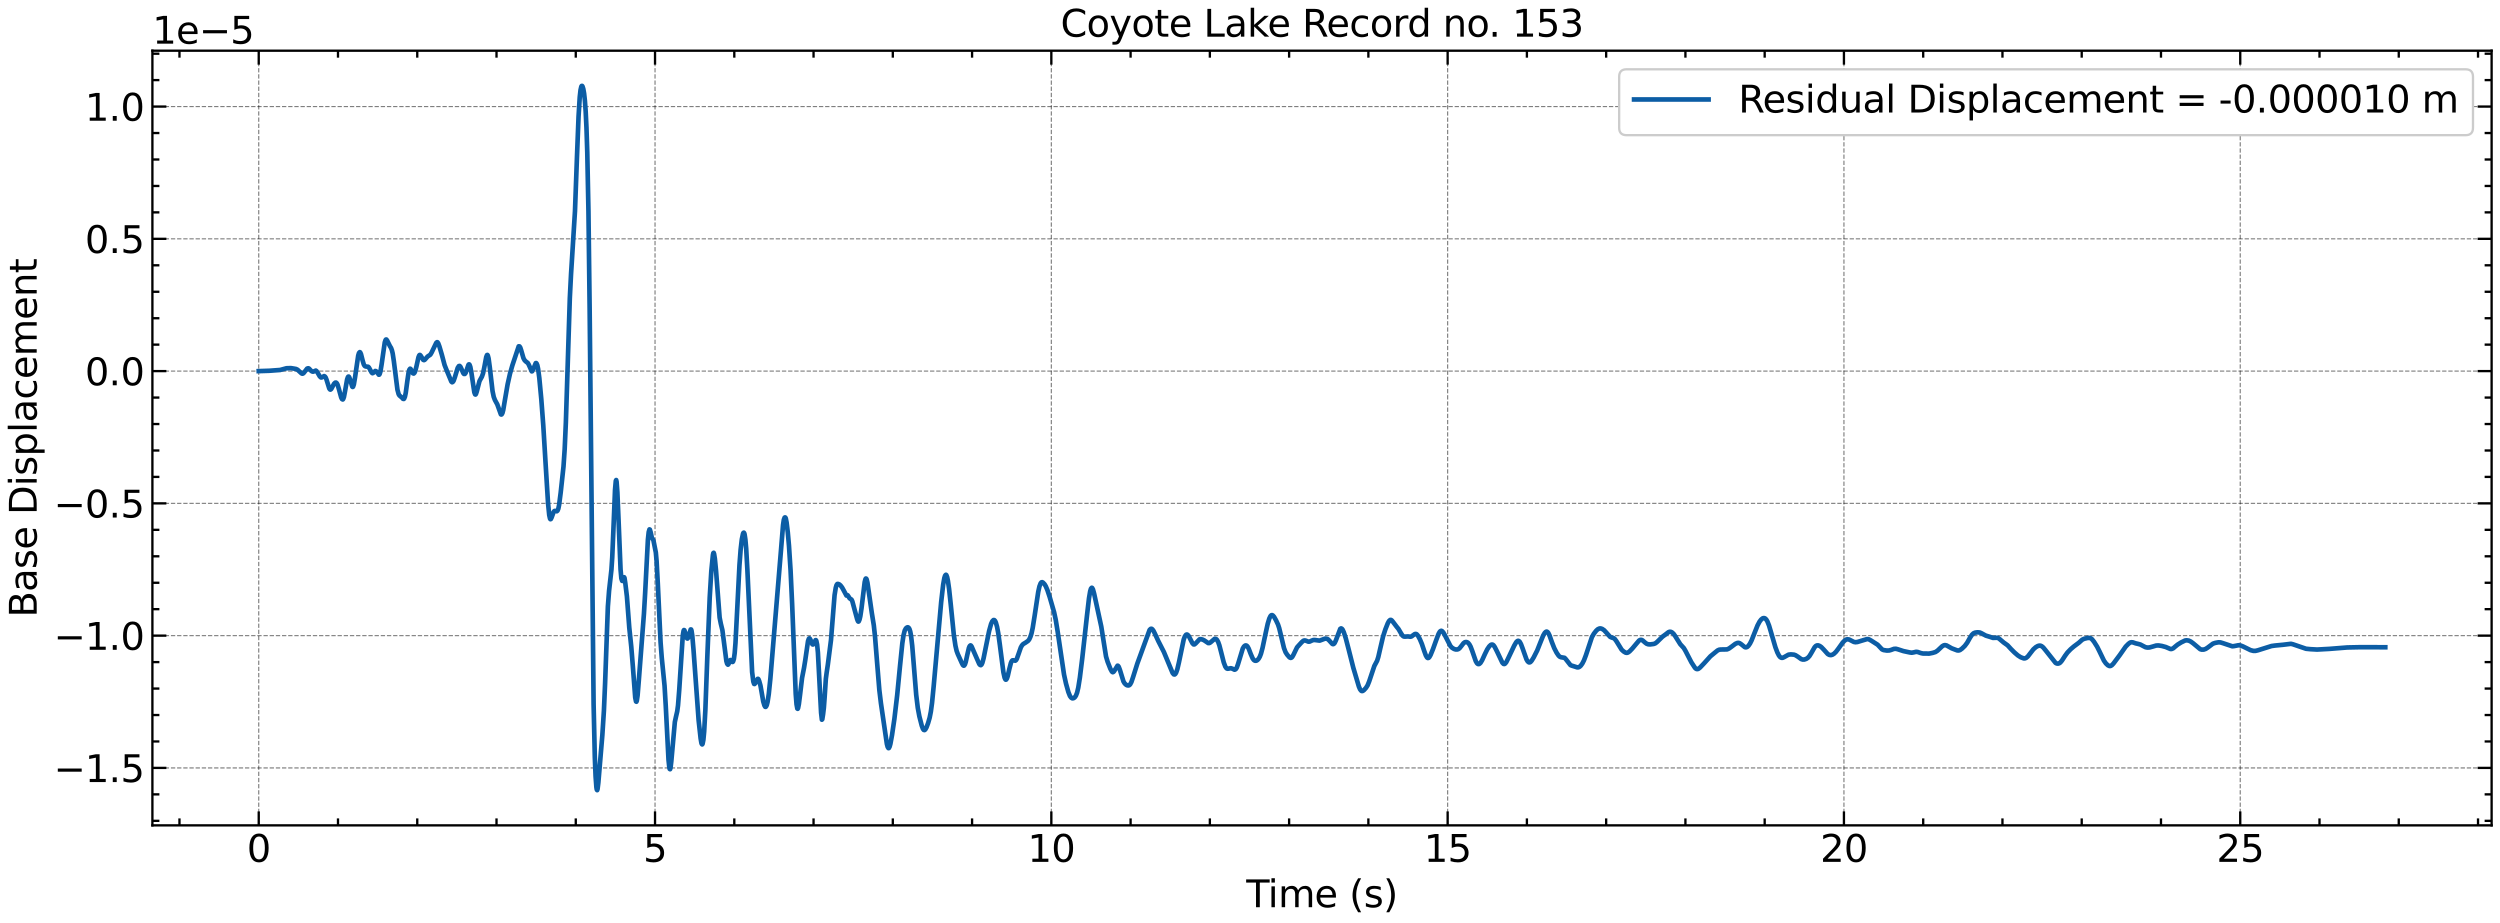 <?xml version="1.0" encoding="utf-8" standalone="no"?>
<!DOCTYPE svg PUBLIC "-//W3C//DTD SVG 1.1//EN"
  "http://www.w3.org/Graphics/SVG/1.1/DTD/svg11.dtd">
<svg xmlns:xlink="http://www.w3.org/1999/xlink" width="1073.438pt" height="396.467pt" viewBox="0 0 1073.438 396.467" xmlns="http://www.w3.org/2000/svg" version="1.1">
 <defs>
  <style type="text/css">*{stroke-linejoin: round; stroke-linecap: butt}</style>
 </defs>
 <g id="figure_1">
  <g id="patch_1">
   <path d="M 0 396.467 
L 1073.438 396.467 
L 1073.438 0 
L 0 0 
z
" style="fill: #ffffff"/>
  </g>
  <g id="axes_1">
   <g id="patch_2">
    <path d="M 65.438 354.397 
L 1069.838 354.397 
L 1069.838 21.758 
L 65.438 21.758 
z
" style="fill: #ffffff"/>
   </g>
   <g id="matplotlib.axis_1">
    <g id="xtick_1">
     <g id="line2d_1">
      <path d="M 111.092 354.397 
L 111.092 21.758 
" clip-path="url(#pa50f6f7e08)" style="fill: none; stroke-dasharray: 1.85,0.8; stroke-dashoffset: 0; stroke: #000000; stroke-opacity: 0.5; stroke-width: 0.5"/>
     </g>
     <g id="line2d_2">
      <defs>
       <path id="m3de8975aa8" d="M 0 0 
L 0 -6 
" style="stroke: #000000"/>
      </defs>
      <g>
       <use xlink:href="#m3de8975aa8" x="111.092" y="354.397" style="stroke: #000000"/>
      </g>
     </g>
     <g id="line2d_3">
      <defs>
       <path id="mb58690d4ba" d="M 0 0 
L 0 6 
" style="stroke: #000000"/>
      </defs>
      <g>
       <use xlink:href="#mb58690d4ba" x="111.092" y="21.758" style="stroke: #000000"/>
      </g>
     </g>
     <g id="text_1">
      <!-- 0 -->
      <g transform="translate(106.002 370.055) scale(0.16 -0.16)">
       <defs>
        <path id="DejaVuSans-30" d="M 2034 4250 
Q 1547 4250 1301 3770 
Q 1056 3291 1056 2328 
Q 1056 1369 1301 889 
Q 1547 409 2034 409 
Q 2525 409 2770 889 
Q 3016 1369 3016 2328 
Q 3016 3291 2770 3770 
Q 2525 4250 2034 4250 
z
M 2034 4750 
Q 2819 4750 3233 4129 
Q 3647 3509 3647 2328 
Q 3647 1150 3233 529 
Q 2819 -91 2034 -91 
Q 1250 -91 836 529 
Q 422 1150 422 2328 
Q 422 3509 836 4129 
Q 1250 4750 2034 4750 
z
" transform="scale(0.016)"/>
       </defs>
       <use xlink:href="#DejaVuSans-30"/>
      </g>
     </g>
    </g>
    <g id="xtick_2">
     <g id="line2d_4">
      <path d="M 281.254 354.397 
L 281.254 21.758 
" clip-path="url(#pa50f6f7e08)" style="fill: none; stroke-dasharray: 1.85,0.8; stroke-dashoffset: 0; stroke: #000000; stroke-opacity: 0.5; stroke-width: 0.5"/>
     </g>
     <g id="line2d_5">
      <g>
       <use xlink:href="#m3de8975aa8" x="281.254" y="354.397" style="stroke: #000000"/>
      </g>
     </g>
     <g id="line2d_6">
      <g>
       <use xlink:href="#mb58690d4ba" x="281.254" y="21.758" style="stroke: #000000"/>
      </g>
     </g>
     <g id="text_2">
      <!-- 5 -->
      <g transform="translate(276.164 370.055) scale(0.16 -0.16)">
       <defs>
        <path id="DejaVuSans-35" d="M 691 4666 
L 3169 4666 
L 3169 4134 
L 1269 4134 
L 1269 2991 
Q 1406 3038 1543 3061 
Q 1681 3084 1819 3084 
Q 2600 3084 3056 2656 
Q 3513 2228 3513 1497 
Q 3513 744 3044 326 
Q 2575 -91 1722 -91 
Q 1428 -91 1123 -41 
Q 819 9 494 109 
L 494 744 
Q 775 591 1075 516 
Q 1375 441 1709 441 
Q 2250 441 2565 725 
Q 2881 1009 2881 1497 
Q 2881 1984 2565 2268 
Q 2250 2553 1709 2553 
Q 1456 2553 1204 2497 
Q 953 2441 691 2322 
L 691 4666 
z
" transform="scale(0.016)"/>
       </defs>
       <use xlink:href="#DejaVuSans-35"/>
      </g>
     </g>
    </g>
    <g id="xtick_3">
     <g id="line2d_7">
      <path d="M 451.417 354.397 
L 451.417 21.758 
" clip-path="url(#pa50f6f7e08)" style="fill: none; stroke-dasharray: 1.85,0.8; stroke-dashoffset: 0; stroke: #000000; stroke-opacity: 0.5; stroke-width: 0.5"/>
     </g>
     <g id="line2d_8">
      <g>
       <use xlink:href="#m3de8975aa8" x="451.417" y="354.397" style="stroke: #000000"/>
      </g>
     </g>
     <g id="line2d_9">
      <g>
       <use xlink:href="#mb58690d4ba" x="451.417" y="21.758" style="stroke: #000000"/>
      </g>
     </g>
     <g id="text_3">
      <!-- 10 -->
      <g transform="translate(441.237 370.055) scale(0.16 -0.16)">
       <defs>
        <path id="DejaVuSans-31" d="M 794 531 
L 1825 531 
L 1825 4091 
L 703 3866 
L 703 4441 
L 1819 4666 
L 2450 4666 
L 2450 531 
L 3481 531 
L 3481 0 
L 794 0 
L 794 531 
z
" transform="scale(0.016)"/>
       </defs>
       <use xlink:href="#DejaVuSans-31"/>
       <use xlink:href="#DejaVuSans-30" x="63.623"/>
      </g>
     </g>
    </g>
    <g id="xtick_4">
     <g id="line2d_10">
      <path d="M 621.579 354.397 
L 621.579 21.758 
" clip-path="url(#pa50f6f7e08)" style="fill: none; stroke-dasharray: 1.85,0.8; stroke-dashoffset: 0; stroke: #000000; stroke-opacity: 0.5; stroke-width: 0.5"/>
     </g>
     <g id="line2d_11">
      <g>
       <use xlink:href="#m3de8975aa8" x="621.579" y="354.397" style="stroke: #000000"/>
      </g>
     </g>
     <g id="line2d_12">
      <g>
       <use xlink:href="#mb58690d4ba" x="621.579" y="21.758" style="stroke: #000000"/>
      </g>
     </g>
     <g id="text_4">
      <!-- 15 -->
      <g transform="translate(611.399 370.055) scale(0.16 -0.16)">
       <use xlink:href="#DejaVuSans-31"/>
       <use xlink:href="#DejaVuSans-35" x="63.623"/>
      </g>
     </g>
    </g>
    <g id="xtick_5">
     <g id="line2d_13">
      <path d="M 791.741 354.397 
L 791.741 21.758 
" clip-path="url(#pa50f6f7e08)" style="fill: none; stroke-dasharray: 1.85,0.8; stroke-dashoffset: 0; stroke: #000000; stroke-opacity: 0.5; stroke-width: 0.5"/>
     </g>
     <g id="line2d_14">
      <g>
       <use xlink:href="#m3de8975aa8" x="791.741" y="354.397" style="stroke: #000000"/>
      </g>
     </g>
     <g id="line2d_15">
      <g>
       <use xlink:href="#mb58690d4ba" x="791.741" y="21.758" style="stroke: #000000"/>
      </g>
     </g>
     <g id="text_5">
      <!-- 20 -->
      <g transform="translate(781.561 370.055) scale(0.16 -0.16)">
       <defs>
        <path id="DejaVuSans-32" d="M 1228 531 
L 3431 531 
L 3431 0 
L 469 0 
L 469 531 
Q 828 903 1448 1529 
Q 2069 2156 2228 2338 
Q 2531 2678 2651 2914 
Q 2772 3150 2772 3378 
Q 2772 3750 2511 3984 
Q 2250 4219 1831 4219 
Q 1534 4219 1204 4116 
Q 875 4013 500 3803 
L 500 4441 
Q 881 4594 1212 4672 
Q 1544 4750 1819 4750 
Q 2544 4750 2975 4387 
Q 3406 4025 3406 3419 
Q 3406 3131 3298 2873 
Q 3191 2616 2906 2266 
Q 2828 2175 2409 1742 
Q 1991 1309 1228 531 
z
" transform="scale(0.016)"/>
       </defs>
       <use xlink:href="#DejaVuSans-32"/>
       <use xlink:href="#DejaVuSans-30" x="63.623"/>
      </g>
     </g>
    </g>
    <g id="xtick_6">
     <g id="line2d_16">
      <path d="M 961.904 354.397 
L 961.904 21.758 
" clip-path="url(#pa50f6f7e08)" style="fill: none; stroke-dasharray: 1.85,0.8; stroke-dashoffset: 0; stroke: #000000; stroke-opacity: 0.5; stroke-width: 0.5"/>
     </g>
     <g id="line2d_17">
      <g>
       <use xlink:href="#m3de8975aa8" x="961.904" y="354.397" style="stroke: #000000"/>
      </g>
     </g>
     <g id="line2d_18">
      <g>
       <use xlink:href="#mb58690d4ba" x="961.904" y="21.758" style="stroke: #000000"/>
      </g>
     </g>
     <g id="text_6">
      <!-- 25 -->
      <g transform="translate(951.724 370.055) scale(0.16 -0.16)">
       <use xlink:href="#DejaVuSans-32"/>
       <use xlink:href="#DejaVuSans-35" x="63.623"/>
      </g>
     </g>
    </g>
    <g id="xtick_7">
     <g id="line2d_19">
      <defs>
       <path id="m96bc12c647" d="M 0 0 
L 0 -3 
" style="stroke: #000000"/>
      </defs>
      <g>
       <use xlink:href="#m96bc12c647" x="77.06" y="354.397" style="stroke: #000000"/>
      </g>
     </g>
     <g id="line2d_20">
      <defs>
       <path id="m7d0c74af53" d="M 0 0 
L 0 3 
" style="stroke: #000000"/>
      </defs>
      <g>
       <use xlink:href="#m7d0c74af53" x="77.06" y="21.758" style="stroke: #000000"/>
      </g>
     </g>
    </g>
    <g id="xtick_8">
     <g id="line2d_21">
      <g>
       <use xlink:href="#m96bc12c647" x="145.125" y="354.397" style="stroke: #000000"/>
      </g>
     </g>
     <g id="line2d_22">
      <g>
       <use xlink:href="#m7d0c74af53" x="145.125" y="21.758" style="stroke: #000000"/>
      </g>
     </g>
    </g>
    <g id="xtick_9">
     <g id="line2d_23">
      <g>
       <use xlink:href="#m96bc12c647" x="179.157" y="354.397" style="stroke: #000000"/>
      </g>
     </g>
     <g id="line2d_24">
      <g>
       <use xlink:href="#m7d0c74af53" x="179.157" y="21.758" style="stroke: #000000"/>
      </g>
     </g>
    </g>
    <g id="xtick_10">
     <g id="line2d_25">
      <g>
       <use xlink:href="#m96bc12c647" x="213.189" y="354.397" style="stroke: #000000"/>
      </g>
     </g>
     <g id="line2d_26">
      <g>
       <use xlink:href="#m7d0c74af53" x="213.189" y="21.758" style="stroke: #000000"/>
      </g>
     </g>
    </g>
    <g id="xtick_11">
     <g id="line2d_27">
      <g>
       <use xlink:href="#m96bc12c647" x="247.222" y="354.397" style="stroke: #000000"/>
      </g>
     </g>
     <g id="line2d_28">
      <g>
       <use xlink:href="#m7d0c74af53" x="247.222" y="21.758" style="stroke: #000000"/>
      </g>
     </g>
    </g>
    <g id="xtick_12">
     <g id="line2d_29">
      <g>
       <use xlink:href="#m96bc12c647" x="315.287" y="354.397" style="stroke: #000000"/>
      </g>
     </g>
     <g id="line2d_30">
      <g>
       <use xlink:href="#m7d0c74af53" x="315.287" y="21.758" style="stroke: #000000"/>
      </g>
     </g>
    </g>
    <g id="xtick_13">
     <g id="line2d_31">
      <g>
       <use xlink:href="#m96bc12c647" x="349.319" y="354.397" style="stroke: #000000"/>
      </g>
     </g>
     <g id="line2d_32">
      <g>
       <use xlink:href="#m7d0c74af53" x="349.319" y="21.758" style="stroke: #000000"/>
      </g>
     </g>
    </g>
    <g id="xtick_14">
     <g id="line2d_33">
      <g>
       <use xlink:href="#m96bc12c647" x="383.352" y="354.397" style="stroke: #000000"/>
      </g>
     </g>
     <g id="line2d_34">
      <g>
       <use xlink:href="#m7d0c74af53" x="383.352" y="21.758" style="stroke: #000000"/>
      </g>
     </g>
    </g>
    <g id="xtick_15">
     <g id="line2d_35">
      <g>
       <use xlink:href="#m96bc12c647" x="417.384" y="354.397" style="stroke: #000000"/>
      </g>
     </g>
     <g id="line2d_36">
      <g>
       <use xlink:href="#m7d0c74af53" x="417.384" y="21.758" style="stroke: #000000"/>
      </g>
     </g>
    </g>
    <g id="xtick_16">
     <g id="line2d_37">
      <g>
       <use xlink:href="#m96bc12c647" x="485.449" y="354.397" style="stroke: #000000"/>
      </g>
     </g>
     <g id="line2d_38">
      <g>
       <use xlink:href="#m7d0c74af53" x="485.449" y="21.758" style="stroke: #000000"/>
      </g>
     </g>
    </g>
    <g id="xtick_17">
     <g id="line2d_39">
      <g>
       <use xlink:href="#m96bc12c647" x="519.482" y="354.397" style="stroke: #000000"/>
      </g>
     </g>
     <g id="line2d_40">
      <g>
       <use xlink:href="#m7d0c74af53" x="519.482" y="21.758" style="stroke: #000000"/>
      </g>
     </g>
    </g>
    <g id="xtick_18">
     <g id="line2d_41">
      <g>
       <use xlink:href="#m96bc12c647" x="553.514" y="354.397" style="stroke: #000000"/>
      </g>
     </g>
     <g id="line2d_42">
      <g>
       <use xlink:href="#m7d0c74af53" x="553.514" y="21.758" style="stroke: #000000"/>
      </g>
     </g>
    </g>
    <g id="xtick_19">
     <g id="line2d_43">
      <g>
       <use xlink:href="#m96bc12c647" x="587.546" y="354.397" style="stroke: #000000"/>
      </g>
     </g>
     <g id="line2d_44">
      <g>
       <use xlink:href="#m7d0c74af53" x="587.546" y="21.758" style="stroke: #000000"/>
      </g>
     </g>
    </g>
    <g id="xtick_20">
     <g id="line2d_45">
      <g>
       <use xlink:href="#m96bc12c647" x="655.611" y="354.397" style="stroke: #000000"/>
      </g>
     </g>
     <g id="line2d_46">
      <g>
       <use xlink:href="#m7d0c74af53" x="655.611" y="21.758" style="stroke: #000000"/>
      </g>
     </g>
    </g>
    <g id="xtick_21">
     <g id="line2d_47">
      <g>
       <use xlink:href="#m96bc12c647" x="689.644" y="354.397" style="stroke: #000000"/>
      </g>
     </g>
     <g id="line2d_48">
      <g>
       <use xlink:href="#m7d0c74af53" x="689.644" y="21.758" style="stroke: #000000"/>
      </g>
     </g>
    </g>
    <g id="xtick_22">
     <g id="line2d_49">
      <g>
       <use xlink:href="#m96bc12c647" x="723.676" y="354.397" style="stroke: #000000"/>
      </g>
     </g>
     <g id="line2d_50">
      <g>
       <use xlink:href="#m7d0c74af53" x="723.676" y="21.758" style="stroke: #000000"/>
      </g>
     </g>
    </g>
    <g id="xtick_23">
     <g id="line2d_51">
      <g>
       <use xlink:href="#m96bc12c647" x="757.709" y="354.397" style="stroke: #000000"/>
      </g>
     </g>
     <g id="line2d_52">
      <g>
       <use xlink:href="#m7d0c74af53" x="757.709" y="21.758" style="stroke: #000000"/>
      </g>
     </g>
    </g>
    <g id="xtick_24">
     <g id="line2d_53">
      <g>
       <use xlink:href="#m96bc12c647" x="825.774" y="354.397" style="stroke: #000000"/>
      </g>
     </g>
     <g id="line2d_54">
      <g>
       <use xlink:href="#m7d0c74af53" x="825.774" y="21.758" style="stroke: #000000"/>
      </g>
     </g>
    </g>
    <g id="xtick_25">
     <g id="line2d_55">
      <g>
       <use xlink:href="#m96bc12c647" x="859.806" y="354.397" style="stroke: #000000"/>
      </g>
     </g>
     <g id="line2d_56">
      <g>
       <use xlink:href="#m7d0c74af53" x="859.806" y="21.758" style="stroke: #000000"/>
      </g>
     </g>
    </g>
    <g id="xtick_26">
     <g id="line2d_57">
      <g>
       <use xlink:href="#m96bc12c647" x="893.839" y="354.397" style="stroke: #000000"/>
      </g>
     </g>
     <g id="line2d_58">
      <g>
       <use xlink:href="#m7d0c74af53" x="893.839" y="21.758" style="stroke: #000000"/>
      </g>
     </g>
    </g>
    <g id="xtick_27">
     <g id="line2d_59">
      <g>
       <use xlink:href="#m96bc12c647" x="927.871" y="354.397" style="stroke: #000000"/>
      </g>
     </g>
     <g id="line2d_60">
      <g>
       <use xlink:href="#m7d0c74af53" x="927.871" y="21.758" style="stroke: #000000"/>
      </g>
     </g>
    </g>
    <g id="xtick_28">
     <g id="line2d_61">
      <g>
       <use xlink:href="#m96bc12c647" x="995.936" y="354.397" style="stroke: #000000"/>
      </g>
     </g>
     <g id="line2d_62">
      <g>
       <use xlink:href="#m7d0c74af53" x="995.936" y="21.758" style="stroke: #000000"/>
      </g>
     </g>
    </g>
    <g id="xtick_29">
     <g id="line2d_63">
      <g>
       <use xlink:href="#m96bc12c647" x="1029.968" y="354.397" style="stroke: #000000"/>
      </g>
     </g>
     <g id="line2d_64">
      <g>
       <use xlink:href="#m7d0c74af53" x="1029.968" y="21.758" style="stroke: #000000"/>
      </g>
     </g>
    </g>
    <g id="xtick_30">
     <g id="line2d_65">
      <g>
       <use xlink:href="#m96bc12c647" x="1064.001" y="354.397" style="stroke: #000000"/>
      </g>
     </g>
     <g id="line2d_66">
      <g>
       <use xlink:href="#m7d0c74af53" x="1064.001" y="21.758" style="stroke: #000000"/>
      </g>
     </g>
    </g>
    <g id="text_7">
     <!-- Time (s) -->
     <g transform="translate(535.111 389.54) scale(0.16 -0.16)">
      <defs>
       <path id="DejaVuSans-54" d="M -19 4666 
L 3928 4666 
L 3928 4134 
L 2272 4134 
L 2272 0 
L 1638 0 
L 1638 4134 
L -19 4134 
L -19 4666 
z
" transform="scale(0.016)"/>
       <path id="DejaVuSans-69" d="M 603 3500 
L 1178 3500 
L 1178 0 
L 603 0 
L 603 3500 
z
M 603 4863 
L 1178 4863 
L 1178 4134 
L 603 4134 
L 603 4863 
z
" transform="scale(0.016)"/>
       <path id="DejaVuSans-6d" d="M 3328 2828 
Q 3544 3216 3844 3400 
Q 4144 3584 4550 3584 
Q 5097 3584 5394 3201 
Q 5691 2819 5691 2113 
L 5691 0 
L 5113 0 
L 5113 2094 
Q 5113 2597 4934 2840 
Q 4756 3084 4391 3084 
Q 3944 3084 3684 2787 
Q 3425 2491 3425 1978 
L 3425 0 
L 2847 0 
L 2847 2094 
Q 2847 2600 2669 2842 
Q 2491 3084 2119 3084 
Q 1678 3084 1418 2786 
Q 1159 2488 1159 1978 
L 1159 0 
L 581 0 
L 581 3500 
L 1159 3500 
L 1159 2956 
Q 1356 3278 1631 3431 
Q 1906 3584 2284 3584 
Q 2666 3584 2933 3390 
Q 3200 3197 3328 2828 
z
" transform="scale(0.016)"/>
       <path id="DejaVuSans-65" d="M 3597 1894 
L 3597 1613 
L 953 1613 
Q 991 1019 1311 708 
Q 1631 397 2203 397 
Q 2534 397 2845 478 
Q 3156 559 3463 722 
L 3463 178 
Q 3153 47 2828 -22 
Q 2503 -91 2169 -91 
Q 1331 -91 842 396 
Q 353 884 353 1716 
Q 353 2575 817 3079 
Q 1281 3584 2069 3584 
Q 2775 3584 3186 3129 
Q 3597 2675 3597 1894 
z
M 3022 2063 
Q 3016 2534 2758 2815 
Q 2500 3097 2075 3097 
Q 1594 3097 1305 2825 
Q 1016 2553 972 2059 
L 3022 2063 
z
" transform="scale(0.016)"/>
       <path id="DejaVuSans-20" transform="scale(0.016)"/>
       <path id="DejaVuSans-28" d="M 1984 4856 
Q 1566 4138 1362 3434 
Q 1159 2731 1159 2009 
Q 1159 1288 1364 580 
Q 1569 -128 1984 -844 
L 1484 -844 
Q 1016 -109 783 600 
Q 550 1309 550 2009 
Q 550 2706 781 3412 
Q 1013 4119 1484 4856 
L 1984 4856 
z
" transform="scale(0.016)"/>
       <path id="DejaVuSans-73" d="M 2834 3397 
L 2834 2853 
Q 2591 2978 2328 3040 
Q 2066 3103 1784 3103 
Q 1356 3103 1142 2972 
Q 928 2841 928 2578 
Q 928 2378 1081 2264 
Q 1234 2150 1697 2047 
L 1894 2003 
Q 2506 1872 2764 1633 
Q 3022 1394 3022 966 
Q 3022 478 2636 193 
Q 2250 -91 1575 -91 
Q 1294 -91 989 -36 
Q 684 19 347 128 
L 347 722 
Q 666 556 975 473 
Q 1284 391 1588 391 
Q 1994 391 2212 530 
Q 2431 669 2431 922 
Q 2431 1156 2273 1281 
Q 2116 1406 1581 1522 
L 1381 1569 
Q 847 1681 609 1914 
Q 372 2147 372 2553 
Q 372 3047 722 3315 
Q 1072 3584 1716 3584 
Q 2034 3584 2315 3537 
Q 2597 3491 2834 3397 
z
" transform="scale(0.016)"/>
       <path id="DejaVuSans-29" d="M 513 4856 
L 1013 4856 
Q 1481 4119 1714 3412 
Q 1947 2706 1947 2009 
Q 1947 1309 1714 600 
Q 1481 -109 1013 -844 
L 513 -844 
Q 928 -128 1133 580 
Q 1338 1288 1338 2009 
Q 1338 2731 1133 3434 
Q 928 4138 513 4856 
z
" transform="scale(0.016)"/>
      </defs>
      <use xlink:href="#DejaVuSans-54"/>
      <use xlink:href="#DejaVuSans-69" x="57.959"/>
      <use xlink:href="#DejaVuSans-6d" x="85.742"/>
      <use xlink:href="#DejaVuSans-65" x="183.154"/>
      <use xlink:href="#DejaVuSans-20" x="244.678"/>
      <use xlink:href="#DejaVuSans-28" x="276.465"/>
      <use xlink:href="#DejaVuSans-73" x="315.479"/>
      <use xlink:href="#DejaVuSans-29" x="367.578"/>
     </g>
    </g>
   </g>
   <g id="matplotlib.axis_2">
    <g id="ytick_1">
     <g id="line2d_67">
      <path d="M 65.438 329.725 
L 1069.838 329.725 
" clip-path="url(#pa50f6f7e08)" style="fill: none; stroke-dasharray: 1.85,0.8; stroke-dashoffset: 0; stroke: #000000; stroke-opacity: 0.5; stroke-width: 0.5"/>
     </g>
     <g id="line2d_68">
      <defs>
       <path id="mf97b9a13a5" d="M 0 0 
L 6 0 
" style="stroke: #000000"/>
      </defs>
      <g>
       <use xlink:href="#mf97b9a13a5" x="65.438" y="329.725" style="stroke: #000000"/>
      </g>
     </g>
     <g id="line2d_69">
      <defs>
       <path id="me9c1d7b655" d="M 0 0 
L -6 0 
" style="stroke: #000000"/>
      </defs>
      <g>
       <use xlink:href="#me9c1d7b655" x="1069.838" y="329.725" style="stroke: #000000"/>
      </g>
     </g>
     <g id="text_8">
      <!-- −1.5 -->
      <g transform="translate(23.085 335.803) scale(0.16 -0.16)">
       <defs>
        <path id="DejaVuSans-2212" d="M 678 2272 
L 4684 2272 
L 4684 1741 
L 678 1741 
L 678 2272 
z
" transform="scale(0.016)"/>
        <path id="DejaVuSans-2e" d="M 684 794 
L 1344 794 
L 1344 0 
L 684 0 
L 684 794 
z
" transform="scale(0.016)"/>
       </defs>
       <use xlink:href="#DejaVuSans-2212"/>
       <use xlink:href="#DejaVuSans-31" x="83.789"/>
       <use xlink:href="#DejaVuSans-2e" x="147.412"/>
       <use xlink:href="#DejaVuSans-35" x="179.199"/>
      </g>
     </g>
    </g>
    <g id="ytick_2">
     <g id="line2d_70">
      <path d="M 65.438 272.932 
L 1069.838 272.932 
" clip-path="url(#pa50f6f7e08)" style="fill: none; stroke-dasharray: 1.85,0.8; stroke-dashoffset: 0; stroke: #000000; stroke-opacity: 0.5; stroke-width: 0.5"/>
     </g>
     <g id="line2d_71">
      <g>
       <use xlink:href="#mf97b9a13a5" x="65.438" y="272.932" style="stroke: #000000"/>
      </g>
     </g>
     <g id="line2d_72">
      <g>
       <use xlink:href="#me9c1d7b655" x="1069.838" y="272.932" style="stroke: #000000"/>
      </g>
     </g>
     <g id="text_9">
      <!-- −1.0 -->
      <g transform="translate(23.085 279.011) scale(0.16 -0.16)">
       <use xlink:href="#DejaVuSans-2212"/>
       <use xlink:href="#DejaVuSans-31" x="83.789"/>
       <use xlink:href="#DejaVuSans-2e" x="147.412"/>
       <use xlink:href="#DejaVuSans-30" x="179.199"/>
      </g>
     </g>
    </g>
    <g id="ytick_3">
     <g id="line2d_73">
      <path d="M 65.438 216.14 
L 1069.838 216.14 
" clip-path="url(#pa50f6f7e08)" style="fill: none; stroke-dasharray: 1.85,0.8; stroke-dashoffset: 0; stroke: #000000; stroke-opacity: 0.5; stroke-width: 0.5"/>
     </g>
     <g id="line2d_74">
      <g>
       <use xlink:href="#mf97b9a13a5" x="65.438" y="216.14" style="stroke: #000000"/>
      </g>
     </g>
     <g id="line2d_75">
      <g>
       <use xlink:href="#me9c1d7b655" x="1069.838" y="216.14" style="stroke: #000000"/>
      </g>
     </g>
     <g id="text_10">
      <!-- −0.5 -->
      <g transform="translate(23.085 222.218) scale(0.16 -0.16)">
       <use xlink:href="#DejaVuSans-2212"/>
       <use xlink:href="#DejaVuSans-30" x="83.789"/>
       <use xlink:href="#DejaVuSans-2e" x="147.412"/>
       <use xlink:href="#DejaVuSans-35" x="179.199"/>
      </g>
     </g>
    </g>
    <g id="ytick_4">
     <g id="line2d_76">
      <path d="M 65.438 159.347 
L 1069.838 159.347 
" clip-path="url(#pa50f6f7e08)" style="fill: none; stroke-dasharray: 1.85,0.8; stroke-dashoffset: 0; stroke: #000000; stroke-opacity: 0.5; stroke-width: 0.5"/>
     </g>
     <g id="line2d_77">
      <g>
       <use xlink:href="#mf97b9a13a5" x="65.438" y="159.347" style="stroke: #000000"/>
      </g>
     </g>
     <g id="line2d_78">
      <g>
       <use xlink:href="#me9c1d7b655" x="1069.838" y="159.347" style="stroke: #000000"/>
      </g>
     </g>
     <g id="text_11">
      <!-- 0.0 -->
      <g transform="translate(36.492 165.426) scale(0.16 -0.16)">
       <use xlink:href="#DejaVuSans-30"/>
       <use xlink:href="#DejaVuSans-2e" x="63.623"/>
       <use xlink:href="#DejaVuSans-30" x="95.41"/>
      </g>
     </g>
    </g>
    <g id="ytick_5">
     <g id="line2d_79">
      <path d="M 65.438 102.555 
L 1069.838 102.555 
" clip-path="url(#pa50f6f7e08)" style="fill: none; stroke-dasharray: 1.85,0.8; stroke-dashoffset: 0; stroke: #000000; stroke-opacity: 0.5; stroke-width: 0.5"/>
     </g>
     <g id="line2d_80">
      <g>
       <use xlink:href="#mf97b9a13a5" x="65.438" y="102.555" style="stroke: #000000"/>
      </g>
     </g>
     <g id="line2d_81">
      <g>
       <use xlink:href="#me9c1d7b655" x="1069.838" y="102.555" style="stroke: #000000"/>
      </g>
     </g>
     <g id="text_12">
      <!-- 0.5 -->
      <g transform="translate(36.492 108.633) scale(0.16 -0.16)">
       <use xlink:href="#DejaVuSans-30"/>
       <use xlink:href="#DejaVuSans-2e" x="63.623"/>
       <use xlink:href="#DejaVuSans-35" x="95.41"/>
      </g>
     </g>
    </g>
    <g id="ytick_6">
     <g id="line2d_82">
      <path d="M 65.438 45.762 
L 1069.838 45.762 
" clip-path="url(#pa50f6f7e08)" style="fill: none; stroke-dasharray: 1.85,0.8; stroke-dashoffset: 0; stroke: #000000; stroke-opacity: 0.5; stroke-width: 0.5"/>
     </g>
     <g id="line2d_83">
      <g>
       <use xlink:href="#mf97b9a13a5" x="65.438" y="45.762" style="stroke: #000000"/>
      </g>
     </g>
     <g id="line2d_84">
      <g>
       <use xlink:href="#me9c1d7b655" x="1069.838" y="45.762" style="stroke: #000000"/>
      </g>
     </g>
     <g id="text_13">
      <!-- 1.0 -->
      <g transform="translate(36.492 51.841) scale(0.16 -0.16)">
       <use xlink:href="#DejaVuSans-31"/>
       <use xlink:href="#DejaVuSans-2e" x="63.623"/>
       <use xlink:href="#DejaVuSans-30" x="95.41"/>
      </g>
     </g>
    </g>
    <g id="ytick_7">
     <g id="line2d_85">
      <defs>
       <path id="m0128d8ceb1" d="M 0 0 
L 3 0 
" style="stroke: #000000"/>
      </defs>
      <g>
       <use xlink:href="#m0128d8ceb1" x="65.438" y="352.442" style="stroke: #000000"/>
      </g>
     </g>
     <g id="line2d_86">
      <defs>
       <path id="m5a483e067c" d="M 0 0 
L -3 0 
" style="stroke: #000000"/>
      </defs>
      <g>
       <use xlink:href="#m5a483e067c" x="1069.838" y="352.442" style="stroke: #000000"/>
      </g>
     </g>
    </g>
    <g id="ytick_8">
     <g id="line2d_87">
      <g>
       <use xlink:href="#m0128d8ceb1" x="65.438" y="341.083" style="stroke: #000000"/>
      </g>
     </g>
     <g id="line2d_88">
      <g>
       <use xlink:href="#m5a483e067c" x="1069.838" y="341.083" style="stroke: #000000"/>
      </g>
     </g>
    </g>
    <g id="ytick_9">
     <g id="line2d_89">
      <g>
       <use xlink:href="#m0128d8ceb1" x="65.438" y="318.366" style="stroke: #000000"/>
      </g>
     </g>
     <g id="line2d_90">
      <g>
       <use xlink:href="#m5a483e067c" x="1069.838" y="318.366" style="stroke: #000000"/>
      </g>
     </g>
    </g>
    <g id="ytick_10">
     <g id="line2d_91">
      <g>
       <use xlink:href="#m0128d8ceb1" x="65.438" y="307.008" style="stroke: #000000"/>
      </g>
     </g>
     <g id="line2d_92">
      <g>
       <use xlink:href="#m5a483e067c" x="1069.838" y="307.008" style="stroke: #000000"/>
      </g>
     </g>
    </g>
    <g id="ytick_11">
     <g id="line2d_93">
      <g>
       <use xlink:href="#m0128d8ceb1" x="65.438" y="295.649" style="stroke: #000000"/>
      </g>
     </g>
     <g id="line2d_94">
      <g>
       <use xlink:href="#m5a483e067c" x="1069.838" y="295.649" style="stroke: #000000"/>
      </g>
     </g>
    </g>
    <g id="ytick_12">
     <g id="line2d_95">
      <g>
       <use xlink:href="#m0128d8ceb1" x="65.438" y="284.291" style="stroke: #000000"/>
      </g>
     </g>
     <g id="line2d_96">
      <g>
       <use xlink:href="#m5a483e067c" x="1069.838" y="284.291" style="stroke: #000000"/>
      </g>
     </g>
    </g>
    <g id="ytick_13">
     <g id="line2d_97">
      <g>
       <use xlink:href="#m0128d8ceb1" x="65.438" y="261.574" style="stroke: #000000"/>
      </g>
     </g>
     <g id="line2d_98">
      <g>
       <use xlink:href="#m5a483e067c" x="1069.838" y="261.574" style="stroke: #000000"/>
      </g>
     </g>
    </g>
    <g id="ytick_14">
     <g id="line2d_99">
      <g>
       <use xlink:href="#m0128d8ceb1" x="65.438" y="250.215" style="stroke: #000000"/>
      </g>
     </g>
     <g id="line2d_100">
      <g>
       <use xlink:href="#m5a483e067c" x="1069.838" y="250.215" style="stroke: #000000"/>
      </g>
     </g>
    </g>
    <g id="ytick_15">
     <g id="line2d_101">
      <g>
       <use xlink:href="#m0128d8ceb1" x="65.438" y="238.857" style="stroke: #000000"/>
      </g>
     </g>
     <g id="line2d_102">
      <g>
       <use xlink:href="#m5a483e067c" x="1069.838" y="238.857" style="stroke: #000000"/>
      </g>
     </g>
    </g>
    <g id="ytick_16">
     <g id="line2d_103">
      <g>
       <use xlink:href="#m0128d8ceb1" x="65.438" y="227.498" style="stroke: #000000"/>
      </g>
     </g>
     <g id="line2d_104">
      <g>
       <use xlink:href="#m5a483e067c" x="1069.838" y="227.498" style="stroke: #000000"/>
      </g>
     </g>
    </g>
    <g id="ytick_17">
     <g id="line2d_105">
      <g>
       <use xlink:href="#m0128d8ceb1" x="65.438" y="204.781" style="stroke: #000000"/>
      </g>
     </g>
     <g id="line2d_106">
      <g>
       <use xlink:href="#m5a483e067c" x="1069.838" y="204.781" style="stroke: #000000"/>
      </g>
     </g>
    </g>
    <g id="ytick_18">
     <g id="line2d_107">
      <g>
       <use xlink:href="#m0128d8ceb1" x="65.438" y="193.423" style="stroke: #000000"/>
      </g>
     </g>
     <g id="line2d_108">
      <g>
       <use xlink:href="#m5a483e067c" x="1069.838" y="193.423" style="stroke: #000000"/>
      </g>
     </g>
    </g>
    <g id="ytick_19">
     <g id="line2d_109">
      <g>
       <use xlink:href="#m0128d8ceb1" x="65.438" y="182.064" style="stroke: #000000"/>
      </g>
     </g>
     <g id="line2d_110">
      <g>
       <use xlink:href="#m5a483e067c" x="1069.838" y="182.064" style="stroke: #000000"/>
      </g>
     </g>
    </g>
    <g id="ytick_20">
     <g id="line2d_111">
      <g>
       <use xlink:href="#m0128d8ceb1" x="65.438" y="170.706" style="stroke: #000000"/>
      </g>
     </g>
     <g id="line2d_112">
      <g>
       <use xlink:href="#m5a483e067c" x="1069.838" y="170.706" style="stroke: #000000"/>
      </g>
     </g>
    </g>
    <g id="ytick_21">
     <g id="line2d_113">
      <g>
       <use xlink:href="#m0128d8ceb1" x="65.438" y="147.989" style="stroke: #000000"/>
      </g>
     </g>
     <g id="line2d_114">
      <g>
       <use xlink:href="#m5a483e067c" x="1069.838" y="147.989" style="stroke: #000000"/>
      </g>
     </g>
    </g>
    <g id="ytick_22">
     <g id="line2d_115">
      <g>
       <use xlink:href="#m0128d8ceb1" x="65.438" y="136.63" style="stroke: #000000"/>
      </g>
     </g>
     <g id="line2d_116">
      <g>
       <use xlink:href="#m5a483e067c" x="1069.838" y="136.63" style="stroke: #000000"/>
      </g>
     </g>
    </g>
    <g id="ytick_23">
     <g id="line2d_117">
      <g>
       <use xlink:href="#m0128d8ceb1" x="65.438" y="125.272" style="stroke: #000000"/>
      </g>
     </g>
     <g id="line2d_118">
      <g>
       <use xlink:href="#m5a483e067c" x="1069.838" y="125.272" style="stroke: #000000"/>
      </g>
     </g>
    </g>
    <g id="ytick_24">
     <g id="line2d_119">
      <g>
       <use xlink:href="#m0128d8ceb1" x="65.438" y="113.913" style="stroke: #000000"/>
      </g>
     </g>
     <g id="line2d_120">
      <g>
       <use xlink:href="#m5a483e067c" x="1069.838" y="113.913" style="stroke: #000000"/>
      </g>
     </g>
    </g>
    <g id="ytick_25">
     <g id="line2d_121">
      <g>
       <use xlink:href="#m0128d8ceb1" x="65.438" y="91.196" style="stroke: #000000"/>
      </g>
     </g>
     <g id="line2d_122">
      <g>
       <use xlink:href="#m5a483e067c" x="1069.838" y="91.196" style="stroke: #000000"/>
      </g>
     </g>
    </g>
    <g id="ytick_26">
     <g id="line2d_123">
      <g>
       <use xlink:href="#m0128d8ceb1" x="65.438" y="79.838" style="stroke: #000000"/>
      </g>
     </g>
     <g id="line2d_124">
      <g>
       <use xlink:href="#m5a483e067c" x="1069.838" y="79.838" style="stroke: #000000"/>
      </g>
     </g>
    </g>
    <g id="ytick_27">
     <g id="line2d_125">
      <g>
       <use xlink:href="#m0128d8ceb1" x="65.438" y="68.479" style="stroke: #000000"/>
      </g>
     </g>
     <g id="line2d_126">
      <g>
       <use xlink:href="#m5a483e067c" x="1069.838" y="68.479" style="stroke: #000000"/>
      </g>
     </g>
    </g>
    <g id="ytick_28">
     <g id="line2d_127">
      <g>
       <use xlink:href="#m0128d8ceb1" x="65.438" y="57.121" style="stroke: #000000"/>
      </g>
     </g>
     <g id="line2d_128">
      <g>
       <use xlink:href="#m5a483e067c" x="1069.838" y="57.121" style="stroke: #000000"/>
      </g>
     </g>
    </g>
    <g id="ytick_29">
     <g id="line2d_129">
      <g>
       <use xlink:href="#m0128d8ceb1" x="65.438" y="34.404" style="stroke: #000000"/>
      </g>
     </g>
     <g id="line2d_130">
      <g>
       <use xlink:href="#m5a483e067c" x="1069.838" y="34.404" style="stroke: #000000"/>
      </g>
     </g>
    </g>
    <g id="ytick_30">
     <g id="line2d_131">
      <g>
       <use xlink:href="#m0128d8ceb1" x="65.438" y="23.045" style="stroke: #000000"/>
      </g>
     </g>
     <g id="line2d_132">
      <g>
       <use xlink:href="#m5a483e067c" x="1069.838" y="23.045" style="stroke: #000000"/>
      </g>
     </g>
    </g>
    <g id="text_14">
     <!-- Base Displacement -->
     <g transform="translate(15.758 265.098) rotate(-90) scale(0.16 -0.16)">
      <defs>
       <path id="DejaVuSans-42" d="M 1259 2228 
L 1259 519 
L 2272 519 
Q 2781 519 3026 730 
Q 3272 941 3272 1375 
Q 3272 1813 3026 2020 
Q 2781 2228 2272 2228 
L 1259 2228 
z
M 1259 4147 
L 1259 2741 
L 2194 2741 
Q 2656 2741 2882 2914 
Q 3109 3088 3109 3444 
Q 3109 3797 2882 3972 
Q 2656 4147 2194 4147 
L 1259 4147 
z
M 628 4666 
L 2241 4666 
Q 2963 4666 3353 4366 
Q 3744 4066 3744 3513 
Q 3744 3084 3544 2831 
Q 3344 2578 2956 2516 
Q 3422 2416 3680 2098 
Q 3938 1781 3938 1306 
Q 3938 681 3513 340 
Q 3088 0 2303 0 
L 628 0 
L 628 4666 
z
" transform="scale(0.016)"/>
       <path id="DejaVuSans-61" d="M 2194 1759 
Q 1497 1759 1228 1600 
Q 959 1441 959 1056 
Q 959 750 1161 570 
Q 1363 391 1709 391 
Q 2188 391 2477 730 
Q 2766 1069 2766 1631 
L 2766 1759 
L 2194 1759 
z
M 3341 1997 
L 3341 0 
L 2766 0 
L 2766 531 
Q 2569 213 2275 61 
Q 1981 -91 1556 -91 
Q 1019 -91 701 211 
Q 384 513 384 1019 
Q 384 1609 779 1909 
Q 1175 2209 1959 2209 
L 2766 2209 
L 2766 2266 
Q 2766 2663 2505 2880 
Q 2244 3097 1772 3097 
Q 1472 3097 1187 3025 
Q 903 2953 641 2809 
L 641 3341 
Q 956 3463 1253 3523 
Q 1550 3584 1831 3584 
Q 2591 3584 2966 3190 
Q 3341 2797 3341 1997 
z
" transform="scale(0.016)"/>
       <path id="DejaVuSans-44" d="M 1259 4147 
L 1259 519 
L 2022 519 
Q 2988 519 3436 956 
Q 3884 1394 3884 2338 
Q 3884 3275 3436 3711 
Q 2988 4147 2022 4147 
L 1259 4147 
z
M 628 4666 
L 1925 4666 
Q 3281 4666 3915 4102 
Q 4550 3538 4550 2338 
Q 4550 1131 3912 565 
Q 3275 0 1925 0 
L 628 0 
L 628 4666 
z
" transform="scale(0.016)"/>
       <path id="DejaVuSans-70" d="M 1159 525 
L 1159 -1331 
L 581 -1331 
L 581 3500 
L 1159 3500 
L 1159 2969 
Q 1341 3281 1617 3432 
Q 1894 3584 2278 3584 
Q 2916 3584 3314 3078 
Q 3713 2572 3713 1747 
Q 3713 922 3314 415 
Q 2916 -91 2278 -91 
Q 1894 -91 1617 61 
Q 1341 213 1159 525 
z
M 3116 1747 
Q 3116 2381 2855 2742 
Q 2594 3103 2138 3103 
Q 1681 3103 1420 2742 
Q 1159 2381 1159 1747 
Q 1159 1113 1420 752 
Q 1681 391 2138 391 
Q 2594 391 2855 752 
Q 3116 1113 3116 1747 
z
" transform="scale(0.016)"/>
       <path id="DejaVuSans-6c" d="M 603 4863 
L 1178 4863 
L 1178 0 
L 603 0 
L 603 4863 
z
" transform="scale(0.016)"/>
       <path id="DejaVuSans-63" d="M 3122 3366 
L 3122 2828 
Q 2878 2963 2633 3030 
Q 2388 3097 2138 3097 
Q 1578 3097 1268 2742 
Q 959 2388 959 1747 
Q 959 1106 1268 751 
Q 1578 397 2138 397 
Q 2388 397 2633 464 
Q 2878 531 3122 666 
L 3122 134 
Q 2881 22 2623 -34 
Q 2366 -91 2075 -91 
Q 1284 -91 818 406 
Q 353 903 353 1747 
Q 353 2603 823 3093 
Q 1294 3584 2113 3584 
Q 2378 3584 2631 3529 
Q 2884 3475 3122 3366 
z
" transform="scale(0.016)"/>
       <path id="DejaVuSans-6e" d="M 3513 2113 
L 3513 0 
L 2938 0 
L 2938 2094 
Q 2938 2591 2744 2837 
Q 2550 3084 2163 3084 
Q 1697 3084 1428 2787 
Q 1159 2491 1159 1978 
L 1159 0 
L 581 0 
L 581 3500 
L 1159 3500 
L 1159 2956 
Q 1366 3272 1645 3428 
Q 1925 3584 2291 3584 
Q 2894 3584 3203 3211 
Q 3513 2838 3513 2113 
z
" transform="scale(0.016)"/>
       <path id="DejaVuSans-74" d="M 1172 4494 
L 1172 3500 
L 2356 3500 
L 2356 3053 
L 1172 3053 
L 1172 1153 
Q 1172 725 1289 603 
Q 1406 481 1766 481 
L 2356 481 
L 2356 0 
L 1766 0 
Q 1100 0 847 248 
Q 594 497 594 1153 
L 594 3053 
L 172 3053 
L 172 3500 
L 594 3500 
L 594 4494 
L 1172 4494 
z
" transform="scale(0.016)"/>
      </defs>
      <use xlink:href="#DejaVuSans-42"/>
      <use xlink:href="#DejaVuSans-61" x="68.604"/>
      <use xlink:href="#DejaVuSans-73" x="129.883"/>
      <use xlink:href="#DejaVuSans-65" x="181.982"/>
      <use xlink:href="#DejaVuSans-20" x="243.506"/>
      <use xlink:href="#DejaVuSans-44" x="275.293"/>
      <use xlink:href="#DejaVuSans-69" x="352.295"/>
      <use xlink:href="#DejaVuSans-73" x="380.078"/>
      <use xlink:href="#DejaVuSans-70" x="432.178"/>
      <use xlink:href="#DejaVuSans-6c" x="495.654"/>
      <use xlink:href="#DejaVuSans-61" x="523.438"/>
      <use xlink:href="#DejaVuSans-63" x="584.717"/>
      <use xlink:href="#DejaVuSans-65" x="639.697"/>
      <use xlink:href="#DejaVuSans-6d" x="701.221"/>
      <use xlink:href="#DejaVuSans-65" x="798.633"/>
      <use xlink:href="#DejaVuSans-6e" x="860.156"/>
      <use xlink:href="#DejaVuSans-74" x="923.535"/>
     </g>
    </g>
    <g id="text_15">
     <!-- 1e−5 -->
     <g transform="translate(65.438 18.758) scale(0.16 -0.16)">
      <use xlink:href="#DejaVuSans-31"/>
      <use xlink:href="#DejaVuSans-65" x="63.623"/>
      <use xlink:href="#DejaVuSans-2212" x="125.146"/>
      <use xlink:href="#DejaVuSans-35" x="208.936"/>
     </g>
    </g>
   </g>
   <g id="line2d_133">
    <path d="M 111.092 159.347 
L 115.686 159.196 
L 120.281 158.857 
L 123.003 158.12 
L 124.875 158.058 
L 126.236 158.275 
L 127.087 158.427 
L 127.768 158.754 
L 128.449 159.399 
L 129.47 160.326 
L 129.81 160.467 
L 130.15 160.379 
L 130.491 160.044 
L 131.852 158.271 
L 132.362 158.122 
L 132.703 158.258 
L 133.213 158.823 
L 133.724 159.331 
L 134.234 159.587 
L 134.574 159.564 
L 135.595 159.119 
L 135.936 159.358 
L 136.446 160.133 
L 137.297 161.617 
L 137.808 162.072 
L 138.148 162.081 
L 139.169 161.478 
L 139.509 161.655 
L 139.849 162.124 
L 140.19 162.984 
L 141.381 166.824 
L 141.721 167.256 
L 141.891 167.292 
L 142.232 167.031 
L 142.742 166.072 
L 143.423 164.788 
L 143.933 164.299 
L 144.274 164.267 
L 144.614 164.542 
L 144.954 165.198 
L 145.465 166.874 
L 146.486 170.623 
L 146.826 171.334 
L 147.166 171.532 
L 147.337 171.376 
L 147.677 170.471 
L 148.187 167.775 
L 149.038 162.903 
L 149.379 161.931 
L 149.549 161.715 
L 149.719 161.686 
L 149.889 161.848 
L 150.229 162.694 
L 151.25 166.025 
L 151.421 166.159 
L 151.591 166.061 
L 151.931 165.093 
L 152.441 162.086 
L 153.803 152.677 
L 154.143 151.555 
L 154.483 151.195 
L 154.654 151.295 
L 154.994 152.014 
L 155.675 154.688 
L 156.185 156.453 
L 156.525 157.053 
L 156.866 157.322 
L 157.376 157.407 
L 158.057 157.473 
L 158.397 157.786 
L 158.908 158.7 
L 159.588 159.986 
L 159.929 160.251 
L 160.269 160.108 
L 161.12 159.285 
L 161.46 159.369 
L 161.8 159.701 
L 162.651 160.898 
L 162.821 160.877 
L 162.992 160.662 
L 163.332 159.594 
L 163.842 156.551 
L 165.204 147.021 
L 165.544 145.999 
L 165.714 145.79 
L 165.884 145.77 
L 166.225 146.197 
L 167.416 148.592 
L 167.926 149.432 
L 168.267 150.355 
L 168.607 151.747 
L 169.117 155.153 
L 170.649 167.328 
L 171.159 169.236 
L 171.5 169.802 
L 172.691 170.812 
L 173.031 171.247 
L 173.371 171.31 
L 173.542 171.142 
L 173.882 170.3 
L 174.222 168.66 
L 174.903 163.545 
L 175.413 160.058 
L 175.754 158.751 
L 176.094 158.307 
L 176.264 158.373 
L 176.605 158.918 
L 177.285 160.28 
L 177.626 160.401 
L 177.966 160.085 
L 178.306 159.318 
L 178.817 157.303 
L 179.667 153.425 
L 180.008 152.575 
L 180.178 152.408 
L 180.348 152.41 
L 180.688 152.796 
L 181.709 154.506 
L 182.05 154.633 
L 182.39 154.478 
L 182.901 153.894 
L 183.581 153.1 
L 184.772 152.298 
L 185.283 151.445 
L 187.325 147.181 
L 187.665 146.917 
L 187.835 146.95 
L 188.176 147.419 
L 188.686 148.802 
L 189.707 152.285 
L 190.898 156.75 
L 191.749 158.904 
L 193.11 162.188 
L 193.791 163.852 
L 194.131 164.137 
L 194.472 163.97 
L 194.812 163.4 
L 195.322 161.931 
L 196.514 157.977 
L 197.024 157.187 
L 197.364 157.119 
L 197.705 157.494 
L 198.215 158.592 
L 198.896 160.186 
L 199.236 160.574 
L 199.576 160.573 
L 199.917 160.139 
L 200.427 158.767 
L 201.108 156.713 
L 201.278 156.476 
L 201.448 156.44 
L 201.618 156.616 
L 201.959 157.588 
L 202.469 160.392 
L 203.66 168.458 
L 204.001 169.343 
L 204.171 169.408 
L 204.341 169.224 
L 204.681 168.234 
L 205.872 163.648 
L 206.383 162.684 
L 206.893 161.785 
L 207.404 160.337 
L 207.914 157.888 
L 208.765 153.314 
L 209.106 152.454 
L 209.276 152.394 
L 209.446 152.612 
L 209.786 153.897 
L 210.297 157.659 
L 211.488 167.955 
L 211.998 170.414 
L 212.509 171.761 
L 213.53 173.64 
L 215.061 177.922 
L 215.231 177.997 
L 215.402 177.933 
L 215.742 177.343 
L 216.082 176.034 
L 216.763 171.954 
L 217.954 165.041 
L 218.975 160.463 
L 219.996 156.886 
L 222.719 148.705 
L 223.059 148.728 
L 223.399 149.234 
L 223.739 150.252 
L 224.76 153.785 
L 225.271 154.713 
L 225.781 155.212 
L 226.632 155.867 
L 226.973 156.447 
L 228.334 159.463 
L 228.504 159.409 
L 228.844 158.84 
L 230.035 155.919 
L 230.206 155.888 
L 230.376 156.018 
L 230.716 156.816 
L 231.056 158.4 
L 231.567 162.303 
L 232.418 171.377 
L 233.269 182.67 
L 234.29 199.488 
L 235.311 216.021 
L 235.821 221.155 
L 236.161 222.694 
L 236.331 222.935 
L 236.502 222.889 
L 236.842 222.214 
L 237.693 219.869 
L 238.033 219.426 
L 238.373 219.326 
L 239.054 219.529 
L 239.394 219.26 
L 239.735 218.408 
L 240.075 216.744 
L 240.756 211.431 
L 241.947 200.393 
L 242.457 192.877 
L 242.968 181.355 
L 243.648 160.014 
L 244.669 127.979 
L 245.18 117.867 
L 246.882 90.648 
L 247.732 67.473 
L 248.413 50.075 
L 248.924 41.722 
L 249.264 38.656 
L 249.604 37.166 
L 249.774 36.89 
L 249.944 36.877 
L 250.115 37.101 
L 250.455 38.181 
L 250.795 40.115 
L 251.136 43.187 
L 251.476 47.866 
L 251.816 54.915 
L 252.157 65.386 
L 252.667 90.756 
L 253.178 132.592 
L 254.879 302.464 
L 255.39 324.88 
L 255.73 333.364 
L 256.07 337.995 
L 256.24 339.051 
L 256.411 339.277 
L 256.581 338.762 
L 256.921 336.045 
L 258.623 315.753 
L 259.303 305.182 
L 259.814 293.317 
L 261.005 260.459 
L 261.516 253.7 
L 262.536 244.56 
L 262.877 239.338 
L 263.387 227.314 
L 264.068 210.406 
L 264.408 206.481 
L 264.578 206.117 
L 264.749 206.861 
L 265.089 211.431 
L 265.599 223.462 
L 266.45 244.509 
L 266.791 248.36 
L 267.131 249.404 
L 267.301 249.443 
L 267.471 249.214 
L 267.982 247.844 
L 268.152 248.152 
L 268.492 250.421 
L 269.173 256.05 
L 270.194 269.49 
L 271.045 277.654 
L 271.725 286.049 
L 272.746 299.517 
L 273.087 301.199 
L 273.257 301.307 
L 273.427 300.899 
L 273.767 298.644 
L 274.278 292.333 
L 275.809 272.407 
L 276.49 263.504 
L 277 254.753 
L 278.191 231.724 
L 278.532 228.473 
L 278.872 227.298 
L 279.042 227.398 
L 279.383 228.56 
L 279.893 230.889 
L 280.233 231.478 
L 280.404 231.623 
L 280.574 232.028 
L 281.595 237.209 
L 281.935 241.047 
L 282.445 250.582 
L 283.637 275.817 
L 284.147 282.474 
L 285.338 294.405 
L 285.849 302.975 
L 287.04 326.278 
L 287.38 329.458 
L 287.55 330.183 
L 287.721 330.285 
L 287.891 329.752 
L 288.231 327.041 
L 289.762 309.995 
L 290.273 307.636 
L 290.783 305.43 
L 291.124 302.874 
L 291.634 296.402 
L 293.166 272.877 
L 293.506 270.872 
L 293.676 270.532 
L 293.846 270.587 
L 294.187 271.515 
L 294.867 273.872 
L 295.037 274.144 
L 295.208 274.179 
L 295.378 273.982 
L 295.718 273.042 
L 296.569 270.266 
L 296.739 270.276 
L 296.909 270.709 
L 297.25 272.926 
L 297.76 278.816 
L 299.972 309.275 
L 300.823 317.033 
L 301.163 319.021 
L 301.333 319.507 
L 301.504 319.638 
L 301.674 319.395 
L 302.014 317.668 
L 302.354 314.1 
L 302.865 304.836 
L 303.716 281.698 
L 304.737 256.468 
L 305.417 245.217 
L 306.098 238.346 
L 306.268 237.505 
L 306.438 237.347 
L 306.609 237.809 
L 306.949 239.924 
L 307.459 245.159 
L 308.991 265.178 
L 309.501 267.778 
L 310.182 270.587 
L 311.203 278.525 
L 311.884 283.87 
L 312.224 285.034 
L 312.564 285.397 
L 312.734 285.28 
L 313.075 284.53 
L 313.415 283.639 
L 313.585 283.413 
L 313.755 283.404 
L 314.096 283.854 
L 314.436 284.234 
L 314.606 284.213 
L 314.776 284.019 
L 315.117 282.919 
L 315.457 280.406 
L 315.797 276.051 
L 316.478 262.825 
L 317.499 242.75 
L 318.009 235.99 
L 318.52 231.561 
L 319.03 229.152 
L 319.201 228.794 
L 319.371 228.697 
L 319.541 228.899 
L 319.711 229.443 
L 320.051 231.666 
L 320.392 235.528 
L 320.902 244.631 
L 322.944 288.598 
L 323.455 292.66 
L 323.795 293.665 
L 323.965 293.708 
L 324.305 293.34 
L 324.816 292.414 
L 325.326 291.491 
L 325.497 291.475 
L 325.667 291.651 
L 326.007 292.507 
L 326.518 294.347 
L 327.028 297.229 
L 327.709 301.178 
L 328.219 302.901 
L 328.559 303.485 
L 328.73 303.537 
L 328.9 303.424 
L 329.24 302.752 
L 329.58 301.386 
L 330.091 298.001 
L 330.772 291.41 
L 332.643 268.795 
L 335.196 237.934 
L 336.217 225.445 
L 336.557 223.16 
L 336.897 222.247 
L 337.068 222.141 
L 337.238 222.235 
L 337.408 222.611 
L 337.748 224.357 
L 338.259 228.58 
L 338.769 234.356 
L 339.45 244.892 
L 340.131 259.554 
L 341.662 297.987 
L 342.002 302.373 
L 342.343 304.234 
L 342.513 304.35 
L 342.683 303.996 
L 343.023 302.259 
L 343.534 298.239 
L 344.385 291.08 
L 345.235 286.708 
L 345.746 283.549 
L 346.937 275.31 
L 347.277 274.301 
L 347.447 274.097 
L 347.618 274.092 
L 347.958 274.625 
L 348.809 276.627 
L 348.979 276.738 
L 349.149 276.71 
L 349.489 276.267 
L 350.17 274.862 
L 350.34 274.856 
L 350.51 275.142 
L 350.851 276.764 
L 351.191 280.179 
L 352.552 306.048 
L 352.893 309.024 
L 353.063 308.842 
L 353.403 306.746 
L 353.743 303.913 
L 354.084 299.354 
L 354.594 291.503 
L 354.935 288.879 
L 355.445 285.446 
L 356.806 274.834 
L 358.338 255.58 
L 358.848 252.378 
L 359.189 251.21 
L 359.529 250.739 
L 359.869 250.72 
L 360.38 250.929 
L 360.89 251.36 
L 361.571 252.248 
L 362.252 253.476 
L 363.443 255.719 
L 363.783 255.598 
L 363.953 255.586 
L 364.294 256.067 
L 364.804 256.912 
L 365.655 257.469 
L 365.995 258.264 
L 366.676 260.81 
L 368.037 265.854 
L 368.377 266.749 
L 368.548 266.906 
L 368.718 266.827 
L 369.058 266.043 
L 369.398 264.61 
L 369.909 261.209 
L 371.27 249.934 
L 371.611 248.621 
L 371.781 248.397 
L 371.951 248.458 
L 372.121 248.785 
L 372.461 250.181 
L 373.142 254.895 
L 374.333 263.179 
L 375.184 268.454 
L 375.694 273.118 
L 376.545 283.785 
L 377.566 296.292 
L 378.247 301.941 
L 380.799 319.439 
L 381.14 320.709 
L 381.48 321.242 
L 381.65 321.209 
L 381.99 320.577 
L 382.331 319.339 
L 383.011 315.635 
L 384.032 308.643 
L 385.224 298.521 
L 386.415 286.209 
L 387.436 276.179 
L 387.946 272.789 
L 388.457 270.75 
L 388.967 269.798 
L 389.478 269.383 
L 389.818 269.335 
L 390.158 269.53 
L 390.499 270.083 
L 390.839 271.167 
L 391.179 272.96 
L 391.69 277.319 
L 392.37 285.66 
L 393.391 298.331 
L 394.072 303.933 
L 394.753 307.59 
L 395.774 311.568 
L 396.284 312.95 
L 396.624 313.404 
L 396.965 313.485 
L 397.305 313.234 
L 397.816 312.312 
L 398.496 310.503 
L 399.177 308.142 
L 399.687 305.553 
L 400.198 301.762 
L 400.878 294.828 
L 404.112 258.52 
L 404.962 251.109 
L 405.473 248.192 
L 405.813 247.119 
L 406.153 246.784 
L 406.324 246.898 
L 406.664 247.731 
L 407.004 249.336 
L 407.515 252.885 
L 408.195 259.207 
L 409.557 272.681 
L 410.237 277.239 
L 410.748 279.475 
L 411.258 280.865 
L 412.96 284.638 
L 413.47 285.633 
L 413.811 285.836 
L 413.981 285.779 
L 414.321 285.291 
L 414.662 284.258 
L 415.342 281.125 
L 416.023 278.198 
L 416.363 277.389 
L 416.704 277.111 
L 416.874 277.168 
L 417.214 277.636 
L 418.065 279.625 
L 420.447 285.066 
L 420.787 285.498 
L 421.128 285.615 
L 421.468 285.334 
L 421.808 284.582 
L 422.319 282.682 
L 423.34 277.597 
L 424.701 270.932 
L 425.552 267.877 
L 426.062 266.772 
L 426.573 266.233 
L 426.913 266.238 
L 427.254 266.573 
L 427.594 267.292 
L 428.104 269.109 
L 428.615 271.828 
L 429.296 276.742 
L 430.827 288.612 
L 431.337 290.956 
L 431.678 291.721 
L 431.848 291.845 
L 432.018 291.807 
L 432.358 291.305 
L 432.699 290.295 
L 433.379 287.275 
L 434.06 284.618 
L 434.4 283.864 
L 434.741 283.521 
L 435.081 283.508 
L 435.932 283.687 
L 436.272 283.439 
L 436.613 282.852 
L 437.293 280.935 
L 438.314 277.992 
L 438.825 277.093 
L 439.335 276.545 
L 440.356 275.926 
L 441.377 275.219 
L 441.888 274.612 
L 442.398 273.524 
L 442.909 271.945 
L 443.419 269.589 
L 444.27 264.236 
L 445.801 254.079 
L 446.312 251.785 
L 446.822 250.455 
L 447.163 250.045 
L 447.503 249.972 
L 447.843 250.151 
L 448.524 250.871 
L 449.034 251.734 
L 449.715 253.333 
L 450.736 256.431 
L 452.608 262.894 
L 453.288 266.049 
L 454.139 271.256 
L 456.862 289.625 
L 457.713 293.511 
L 458.734 297.156 
L 459.414 298.868 
L 459.925 299.561 
L 460.435 299.855 
L 460.946 299.799 
L 461.456 299.448 
L 461.967 298.719 
L 462.477 297.398 
L 462.988 295.224 
L 463.668 290.949 
L 464.689 282.679 
L 466.731 264.228 
L 467.582 256.902 
L 468.093 253.868 
L 468.433 252.731 
L 468.773 252.364 
L 468.943 252.437 
L 469.284 253.052 
L 469.794 254.899 
L 472.857 269.036 
L 474.899 281.884 
L 475.58 284.147 
L 476.771 287.181 
L 477.451 288.421 
L 477.792 288.631 
L 478.132 288.48 
L 478.472 288.033 
L 479.834 285.828 
L 480.004 285.859 
L 480.344 286.273 
L 480.855 287.606 
L 482.386 292.593 
L 482.897 293.44 
L 483.577 294.071 
L 484.088 294.295 
L 484.598 294.321 
L 484.939 294.173 
L 485.279 293.826 
L 485.789 292.869 
L 486.47 290.862 
L 488.342 284.913 
L 493.617 270.445 
L 494.127 269.993 
L 494.468 269.987 
L 494.808 270.215 
L 495.319 270.92 
L 495.999 272.316 
L 497.36 275.286 
L 499.743 279.95 
L 503.486 288.967 
L 503.997 289.561 
L 504.337 289.624 
L 504.677 289.368 
L 505.018 288.784 
L 505.528 287.312 
L 506.209 284.389 
L 508.251 274.595 
L 508.761 273.225 
L 509.272 272.535 
L 509.612 272.431 
L 509.952 272.574 
L 510.463 273.184 
L 511.144 274.529 
L 511.994 276.187 
L 512.505 276.702 
L 512.845 276.698 
L 513.356 276.305 
L 515.057 274.499 
L 515.568 274.421 
L 516.419 274.643 
L 517.099 274.985 
L 518.801 276.139 
L 519.311 276.11 
L 519.822 275.774 
L 521.524 274.306 
L 521.864 274.276 
L 522.204 274.419 
L 522.544 274.761 
L 523.055 275.67 
L 523.565 277.091 
L 524.416 280.379 
L 525.437 284.405 
L 526.118 286.224 
L 526.628 286.956 
L 526.969 287.139 
L 527.479 287.105 
L 528.5 286.909 
L 529.181 287.13 
L 530.032 287.548 
L 530.372 287.49 
L 530.712 287.191 
L 531.053 286.609 
L 531.563 285.197 
L 533.605 278.486 
L 534.116 277.616 
L 534.626 277.174 
L 534.966 277.108 
L 535.307 277.24 
L 535.647 277.588 
L 536.157 278.513 
L 537.008 280.737 
L 537.859 282.717 
L 538.37 283.399 
L 538.88 283.718 
L 539.391 283.717 
L 539.901 283.423 
L 540.412 282.869 
L 540.922 281.999 
L 541.433 280.68 
L 542.113 278.147 
L 543.304 272.479 
L 544.325 267.833 
L 545.006 265.58 
L 545.516 264.529 
L 545.857 264.18 
L 546.197 264.111 
L 546.537 264.27 
L 547.048 264.847 
L 547.899 266.345 
L 548.749 268.153 
L 549.26 269.712 
L 549.941 272.517 
L 551.302 278.236 
L 551.983 280.029 
L 552.663 281.094 
L 553.684 282.276 
L 554.195 282.491 
L 554.535 282.386 
L 554.875 282.041 
L 555.386 281.134 
L 556.917 277.961 
L 557.598 277.19 
L 558.959 275.707 
L 559.64 275.115 
L 560.15 274.968 
L 560.661 275.076 
L 561.852 275.54 
L 562.362 275.473 
L 563.213 275.067 
L 563.894 274.815 
L 564.575 274.801 
L 566.617 275.073 
L 567.467 274.762 
L 568.999 274.191 
L 569.679 274.264 
L 570.19 274.504 
L 570.7 274.984 
L 572.062 276.493 
L 572.402 276.598 
L 572.742 276.461 
L 573.083 276.056 
L 573.593 274.966 
L 575.465 270.022 
L 575.805 269.814 
L 576.146 269.939 
L 576.486 270.363 
L 576.996 271.465 
L 577.847 274.086 
L 579.038 278.668 
L 581.08 286.737 
L 583.463 294.767 
L 583.973 295.976 
L 584.484 296.633 
L 584.824 296.748 
L 585.164 296.661 
L 585.675 296.285 
L 586.526 295.344 
L 587.206 294.274 
L 587.887 292.579 
L 590.099 285.967 
L 591.29 283.722 
L 591.801 282.119 
L 592.651 278.412 
L 593.842 273.316 
L 594.863 270.18 
L 595.884 267.608 
L 596.395 266.672 
L 596.905 266.187 
L 597.246 266.168 
L 597.586 266.383 
L 598.097 266.996 
L 599.628 269.028 
L 600.479 270.077 
L 601.5 271.822 
L 602.18 272.888 
L 602.691 273.296 
L 603.201 273.357 
L 604.563 273.269 
L 605.584 273.403 
L 606.094 273.257 
L 606.775 272.745 
L 607.455 272.254 
L 607.966 272.181 
L 608.306 272.341 
L 608.817 272.918 
L 609.668 274.483 
L 610.518 276.5 
L 611.539 279.559 
L 612.22 281.427 
L 612.731 282.314 
L 613.071 282.542 
L 613.411 282.468 
L 613.751 282.116 
L 614.262 281.211 
L 615.283 278.712 
L 616.644 274.921 
L 617.665 272.21 
L 618.176 271.3 
L 618.516 270.95 
L 618.856 270.848 
L 619.197 270.99 
L 619.707 271.549 
L 620.388 272.732 
L 622.77 277.378 
L 623.451 278.11 
L 624.302 278.634 
L 624.982 278.862 
L 625.663 278.874 
L 626.173 278.723 
L 626.684 278.353 
L 627.364 277.515 
L 628.385 276.188 
L 628.896 275.797 
L 629.406 275.652 
L 629.917 275.736 
L 630.427 276.071 
L 630.938 276.714 
L 631.448 277.661 
L 632.129 279.46 
L 633.66 283.891 
L 634.171 284.758 
L 634.511 285.073 
L 634.852 285.167 
L 635.192 285.069 
L 635.702 284.612 
L 636.383 283.492 
L 637.574 280.874 
L 638.595 278.791 
L 639.446 277.53 
L 640.127 276.883 
L 640.637 276.728 
L 640.977 276.82 
L 641.318 277.098 
L 641.828 277.84 
L 642.849 279.864 
L 645.061 284.527 
L 645.572 285.059 
L 645.912 285.131 
L 646.252 284.954 
L 646.763 284.307 
L 647.444 282.946 
L 650.166 277.212 
L 651.017 275.743 
L 651.528 275.231 
L 651.868 275.139 
L 652.208 275.262 
L 652.548 275.607 
L 653.059 276.532 
L 653.74 278.329 
L 655.441 283.138 
L 655.952 283.996 
L 656.462 284.405 
L 656.803 284.433 
L 657.143 284.26 
L 657.653 283.691 
L 658.504 282.31 
L 660.036 279.298 
L 661.227 276.287 
L 662.588 272.918 
L 663.269 271.752 
L 663.779 271.261 
L 664.12 271.186 
L 664.46 271.353 
L 664.8 271.764 
L 665.311 272.796 
L 666.332 275.689 
L 667.353 278.291 
L 668.374 280.271 
L 669.224 281.516 
L 669.735 281.986 
L 670.245 282.198 
L 671.777 282.453 
L 672.287 282.983 
L 674.329 285.6 
L 675.01 285.855 
L 676.371 286.275 
L 677.222 286.555 
L 677.733 286.533 
L 678.243 286.291 
L 678.753 285.826 
L 679.434 284.873 
L 680.115 283.536 
L 680.966 281.287 
L 683.518 273.583 
L 684.369 272.093 
L 685.39 270.784 
L 686.07 270.174 
L 686.751 269.861 
L 687.262 269.824 
L 687.942 270.043 
L 688.793 270.627 
L 689.644 271.548 
L 691.345 273.448 
L 692.026 273.744 
L 692.877 274.004 
L 693.387 274.404 
L 694.068 275.347 
L 696.28 278.939 
L 697.131 279.716 
L 697.982 280.232 
L 698.492 280.322 
L 699.003 280.187 
L 699.683 279.701 
L 700.875 278.467 
L 702.576 276.437 
L 703.767 275.043 
L 704.278 274.744 
L 704.788 274.727 
L 705.299 274.979 
L 706.32 275.874 
L 707 276.39 
L 707.681 276.641 
L 708.532 276.697 
L 710.063 276.497 
L 710.744 276.248 
L 711.425 275.719 
L 713.807 273.393 
L 715.168 272.394 
L 716.359 271.467 
L 716.87 271.259 
L 717.38 271.281 
L 717.891 271.509 
L 718.571 272.116 
L 719.252 273.067 
L 721.464 276.597 
L 722.996 278.275 
L 723.676 279.431 
L 726.229 284.36 
L 727.76 286.723 
L 728.271 287.193 
L 728.781 287.326 
L 729.292 287.153 
L 729.972 286.621 
L 731.674 284.83 
L 734.397 281.807 
L 736.439 280.122 
L 737.459 279.3 
L 738.14 278.977 
L 738.821 278.887 
L 741.543 278.839 
L 742.394 278.46 
L 743.415 277.723 
L 745.117 276.445 
L 745.968 276.073 
L 746.478 276.027 
L 746.989 276.181 
L 747.669 276.642 
L 749.201 277.89 
L 749.711 277.962 
L 750.222 277.774 
L 750.732 277.305 
L 751.413 276.319 
L 752.093 274.963 
L 753.285 271.941 
L 754.646 268.542 
L 755.497 266.939 
L 756.177 266.034 
L 756.858 265.487 
L 757.368 265.369 
L 757.879 265.517 
L 758.389 266.011 
L 758.9 266.88 
L 759.581 268.609 
L 760.602 272.049 
L 762.303 277.879 
L 763.154 280.149 
L 763.835 281.484 
L 764.345 282.126 
L 764.856 282.435 
L 765.366 282.463 
L 766.047 282.17 
L 767.919 281.109 
L 768.94 280.98 
L 770.301 281.095 
L 770.981 281.347 
L 772.002 281.997 
L 773.364 282.981 
L 774.044 283.205 
L 774.725 283.189 
L 775.576 282.894 
L 776.256 282.439 
L 776.937 281.689 
L 777.618 280.594 
L 779.149 277.907 
L 779.66 277.368 
L 780.17 277.109 
L 780.681 277.101 
L 781.361 277.367 
L 782.042 277.845 
L 783.063 278.904 
L 784.765 280.801 
L 785.445 281.198 
L 786.126 281.291 
L 786.807 281.111 
L 787.487 280.686 
L 788.338 279.854 
L 789.359 278.503 
L 791.231 275.875 
L 792.082 275.013 
L 792.762 274.594 
L 793.273 274.483 
L 793.953 274.589 
L 794.804 275.018 
L 795.995 275.624 
L 796.676 275.75 
L 797.527 275.658 
L 799.399 275.084 
L 801.781 274.376 
L 802.461 274.512 
L 803.482 275.08 
L 806.205 276.824 
L 808.077 278.821 
L 808.757 279.117 
L 810.119 279.327 
L 811.14 279.301 
L 811.991 279.066 
L 813.182 278.62 
L 814.033 278.563 
L 814.883 278.786 
L 817.266 279.558 
L 819.988 280.141 
L 820.839 280.258 
L 821.69 280.115 
L 822.711 279.87 
L 823.391 279.941 
L 824.753 280.407 
L 825.604 280.597 
L 828.326 280.637 
L 829.858 280.328 
L 831.049 279.954 
L 831.9 279.393 
L 832.75 278.594 
L 833.942 277.473 
L 834.622 277.086 
L 835.133 276.997 
L 835.813 277.136 
L 836.664 277.611 
L 838.025 278.381 
L 840.408 279.28 
L 841.088 279.289 
L 841.599 279.107 
L 842.45 278.49 
L 843.641 277.333 
L 844.662 275.964 
L 845.853 273.844 
L 846.704 272.552 
L 847.384 271.917 
L 848.065 271.631 
L 849.086 271.493 
L 850.107 271.587 
L 850.788 271.893 
L 852.659 272.913 
L 854.531 273.483 
L 855.722 273.896 
L 856.573 273.864 
L 857.594 273.834 
L 858.105 274.029 
L 858.785 274.569 
L 860.317 275.867 
L 862.018 277.084 
L 863.38 278.581 
L 864.911 280.12 
L 866.443 281.44 
L 867.634 282.205 
L 868.995 282.715 
L 869.505 282.674 
L 870.016 282.458 
L 870.697 281.875 
L 871.718 280.547 
L 873.079 278.797 
L 874.1 277.891 
L 874.951 277.393 
L 875.631 277.208 
L 876.142 277.237 
L 876.652 277.458 
L 877.333 278.019 
L 878.354 279.261 
L 882.608 284.634 
L 883.118 284.89 
L 883.629 284.946 
L 884.139 284.82 
L 884.65 284.473 
L 885.331 283.666 
L 886.692 281.571 
L 887.713 280.175 
L 889.074 278.76 
L 890.435 277.596 
L 892.647 275.94 
L 894.009 274.709 
L 894.86 274.282 
L 896.391 273.92 
L 897.242 273.895 
L 897.752 274.08 
L 898.263 274.489 
L 899.114 275.545 
L 900.475 277.719 
L 901.496 279.764 
L 903.368 283.653 
L 904.219 284.852 
L 905.069 285.658 
L 905.75 285.996 
L 906.26 285.943 
L 906.771 285.63 
L 907.452 284.92 
L 910.174 281.275 
L 912.727 277.618 
L 913.918 276.422 
L 914.598 275.917 
L 915.109 275.764 
L 915.79 275.811 
L 916.981 276.23 
L 918.002 276.463 
L 919.023 276.74 
L 920.214 277.376 
L 921.235 277.897 
L 922.086 278.055 
L 922.936 278.001 
L 924.298 277.626 
L 925.829 277.174 
L 926.85 277.14 
L 928.211 277.349 
L 929.913 277.809 
L 931.955 278.681 
L 932.465 278.654 
L 933.146 278.347 
L 933.997 277.614 
L 935.018 276.782 
L 936.549 275.829 
L 938.251 275.007 
L 938.932 274.94 
L 939.782 275.052 
L 940.633 275.453 
L 941.654 276.187 
L 944.717 278.752 
L 945.398 278.939 
L 946.249 278.91 
L 947.099 278.612 
L 947.95 278.049 
L 950.162 276.383 
L 951.183 276.04 
L 952.545 275.789 
L 953.395 275.832 
L 954.416 276.14 
L 958.5 277.498 
L 959.181 277.43 
L 961.223 277.033 
L 962.074 277.169 
L 963.095 277.57 
L 966.328 279.159 
L 967.519 279.47 
L 968.37 279.481 
L 969.391 279.252 
L 975.346 277.383 
L 976.878 277.174 
L 980.281 276.847 
L 983.684 276.435 
L 984.535 276.643 
L 990.15 278.561 
L 992.022 278.743 
L 994.915 278.903 
L 1000.19 278.615 
L 1007.847 278.007 
L 1013.293 277.889 
L 1016.355 277.883 
L 1024.183 277.92 
L 1024.183 277.92 
" clip-path="url(#pa50f6f7e08)" style="fill: none; stroke: #0c5da5; stroke-width: 2; stroke-linecap: square"/>
   </g>
   <g id="patch_3">
    <path d="M 65.438 354.397 
L 65.438 21.758 
" style="fill: none; stroke: #000000; stroke-linejoin: miter; stroke-linecap: square"/>
   </g>
   <g id="patch_4">
    <path d="M 1069.838 354.397 
L 1069.838 21.758 
" style="fill: none; stroke: #000000; stroke-linejoin: miter; stroke-linecap: square"/>
   </g>
   <g id="patch_5">
    <path d="M 65.438 354.397 
L 1069.838 354.397 
" style="fill: none; stroke: #000000; stroke-linejoin: miter; stroke-linecap: square"/>
   </g>
   <g id="patch_6">
    <path d="M 65.438 21.758 
L 1069.838 21.758 
" style="fill: none; stroke: #000000; stroke-linejoin: miter; stroke-linecap: square"/>
   </g>
   <g id="text_16">
    <!-- Coyote Lake Record no. 153 -->
    <g transform="translate(455.392 15.758) scale(0.16 -0.16)">
     <defs>
      <path id="DejaVuSans-43" d="M 4122 4306 
L 4122 3641 
Q 3803 3938 3442 4084 
Q 3081 4231 2675 4231 
Q 1875 4231 1450 3742 
Q 1025 3253 1025 2328 
Q 1025 1406 1450 917 
Q 1875 428 2675 428 
Q 3081 428 3442 575 
Q 3803 722 4122 1019 
L 4122 359 
Q 3791 134 3420 21 
Q 3050 -91 2638 -91 
Q 1578 -91 968 557 
Q 359 1206 359 2328 
Q 359 3453 968 4101 
Q 1578 4750 2638 4750 
Q 3056 4750 3426 4639 
Q 3797 4528 4122 4306 
z
" transform="scale(0.016)"/>
      <path id="DejaVuSans-6f" d="M 1959 3097 
Q 1497 3097 1228 2736 
Q 959 2375 959 1747 
Q 959 1119 1226 758 
Q 1494 397 1959 397 
Q 2419 397 2687 759 
Q 2956 1122 2956 1747 
Q 2956 2369 2687 2733 
Q 2419 3097 1959 3097 
z
M 1959 3584 
Q 2709 3584 3137 3096 
Q 3566 2609 3566 1747 
Q 3566 888 3137 398 
Q 2709 -91 1959 -91 
Q 1206 -91 779 398 
Q 353 888 353 1747 
Q 353 2609 779 3096 
Q 1206 3584 1959 3584 
z
" transform="scale(0.016)"/>
      <path id="DejaVuSans-79" d="M 2059 -325 
Q 1816 -950 1584 -1140 
Q 1353 -1331 966 -1331 
L 506 -1331 
L 506 -850 
L 844 -850 
Q 1081 -850 1212 -737 
Q 1344 -625 1503 -206 
L 1606 56 
L 191 3500 
L 800 3500 
L 1894 763 
L 2988 3500 
L 3597 3500 
L 2059 -325 
z
" transform="scale(0.016)"/>
      <path id="DejaVuSans-4c" d="M 628 4666 
L 1259 4666 
L 1259 531 
L 3531 531 
L 3531 0 
L 628 0 
L 628 4666 
z
" transform="scale(0.016)"/>
      <path id="DejaVuSans-6b" d="M 581 4863 
L 1159 4863 
L 1159 1991 
L 2875 3500 
L 3609 3500 
L 1753 1863 
L 3688 0 
L 2938 0 
L 1159 1709 
L 1159 0 
L 581 0 
L 581 4863 
z
" transform="scale(0.016)"/>
      <path id="DejaVuSans-52" d="M 2841 2188 
Q 3044 2119 3236 1894 
Q 3428 1669 3622 1275 
L 4263 0 
L 3584 0 
L 2988 1197 
Q 2756 1666 2539 1819 
Q 2322 1972 1947 1972 
L 1259 1972 
L 1259 0 
L 628 0 
L 628 4666 
L 2053 4666 
Q 2853 4666 3247 4331 
Q 3641 3997 3641 3322 
Q 3641 2881 3436 2590 
Q 3231 2300 2841 2188 
z
M 1259 4147 
L 1259 2491 
L 2053 2491 
Q 2509 2491 2742 2702 
Q 2975 2913 2975 3322 
Q 2975 3731 2742 3939 
Q 2509 4147 2053 4147 
L 1259 4147 
z
" transform="scale(0.016)"/>
      <path id="DejaVuSans-72" d="M 2631 2963 
Q 2534 3019 2420 3045 
Q 2306 3072 2169 3072 
Q 1681 3072 1420 2755 
Q 1159 2438 1159 1844 
L 1159 0 
L 581 0 
L 581 3500 
L 1159 3500 
L 1159 2956 
Q 1341 3275 1631 3429 
Q 1922 3584 2338 3584 
Q 2397 3584 2469 3576 
Q 2541 3569 2628 3553 
L 2631 2963 
z
" transform="scale(0.016)"/>
      <path id="DejaVuSans-64" d="M 2906 2969 
L 2906 4863 
L 3481 4863 
L 3481 0 
L 2906 0 
L 2906 525 
Q 2725 213 2448 61 
Q 2172 -91 1784 -91 
Q 1150 -91 751 415 
Q 353 922 353 1747 
Q 353 2572 751 3078 
Q 1150 3584 1784 3584 
Q 2172 3584 2448 3432 
Q 2725 3281 2906 2969 
z
M 947 1747 
Q 947 1113 1208 752 
Q 1469 391 1925 391 
Q 2381 391 2643 752 
Q 2906 1113 2906 1747 
Q 2906 2381 2643 2742 
Q 2381 3103 1925 3103 
Q 1469 3103 1208 2742 
Q 947 2381 947 1747 
z
" transform="scale(0.016)"/>
      <path id="DejaVuSans-33" d="M 2597 2516 
Q 3050 2419 3304 2112 
Q 3559 1806 3559 1356 
Q 3559 666 3084 287 
Q 2609 -91 1734 -91 
Q 1441 -91 1130 -33 
Q 819 25 488 141 
L 488 750 
Q 750 597 1062 519 
Q 1375 441 1716 441 
Q 2309 441 2620 675 
Q 2931 909 2931 1356 
Q 2931 1769 2642 2001 
Q 2353 2234 1838 2234 
L 1294 2234 
L 1294 2753 
L 1863 2753 
Q 2328 2753 2575 2939 
Q 2822 3125 2822 3475 
Q 2822 3834 2567 4026 
Q 2313 4219 1838 4219 
Q 1578 4219 1281 4162 
Q 984 4106 628 3988 
L 628 4550 
Q 988 4650 1302 4700 
Q 1616 4750 1894 4750 
Q 2613 4750 3031 4423 
Q 3450 4097 3450 3541 
Q 3450 3153 3228 2886 
Q 3006 2619 2597 2516 
z
" transform="scale(0.016)"/>
     </defs>
     <use xlink:href="#DejaVuSans-43"/>
     <use xlink:href="#DejaVuSans-6f" x="69.824"/>
     <use xlink:href="#DejaVuSans-79" x="131.006"/>
     <use xlink:href="#DejaVuSans-6f" x="190.186"/>
     <use xlink:href="#DejaVuSans-74" x="251.367"/>
     <use xlink:href="#DejaVuSans-65" x="290.576"/>
     <use xlink:href="#DejaVuSans-20" x="352.1"/>
     <use xlink:href="#DejaVuSans-4c" x="383.887"/>
     <use xlink:href="#DejaVuSans-61" x="439.6"/>
     <use xlink:href="#DejaVuSans-6b" x="500.879"/>
     <use xlink:href="#DejaVuSans-65" x="555.164"/>
     <use xlink:href="#DejaVuSans-20" x="616.688"/>
     <use xlink:href="#DejaVuSans-52" x="648.475"/>
     <use xlink:href="#DejaVuSans-65" x="713.457"/>
     <use xlink:href="#DejaVuSans-63" x="774.98"/>
     <use xlink:href="#DejaVuSans-6f" x="829.961"/>
     <use xlink:href="#DejaVuSans-72" x="891.143"/>
     <use xlink:href="#DejaVuSans-64" x="930.506"/>
     <use xlink:href="#DejaVuSans-20" x="993.982"/>
     <use xlink:href="#DejaVuSans-6e" x="1025.77"/>
     <use xlink:href="#DejaVuSans-6f" x="1089.148"/>
     <use xlink:href="#DejaVuSans-2e" x="1148.58"/>
     <use xlink:href="#DejaVuSans-20" x="1180.367"/>
     <use xlink:href="#DejaVuSans-31" x="1212.154"/>
     <use xlink:href="#DejaVuSans-35" x="1275.777"/>
     <use xlink:href="#DejaVuSans-33" x="1339.4"/>
    </g>
   </g>
   <g id="legend_1">
    <g id="patch_7">
     <path d="M 698.425 58.042 
L 1058.638 58.042 
Q 1061.838 58.042 1061.838 54.843 
L 1061.838 32.958 
Q 1061.838 29.758 1058.638 29.758 
L 698.425 29.758 
Q 695.225 29.758 695.225 32.958 
L 695.225 54.843 
Q 695.225 58.042 698.425 58.042 
z
" style="fill: #ffffff; stroke: #cccccc; stroke-linejoin: miter"/>
    </g>
    <g id="line2d_134">
     <path d="M 701.625 42.715 
L 717.625 42.715 
L 733.625 42.715 
" style="fill: none; stroke: #0c5da5; stroke-width: 2; stroke-linecap: square"/>
    </g>
    <g id="text_17">
     <!-- Residual Displacement = -0.000010 m -->
     <g transform="translate(746.425 48.315) scale(0.16 -0.16)">
      <defs>
       <path id="DejaVuSans-75" d="M 544 1381 
L 544 3500 
L 1119 3500 
L 1119 1403 
Q 1119 906 1312 657 
Q 1506 409 1894 409 
Q 2359 409 2629 706 
Q 2900 1003 2900 1516 
L 2900 3500 
L 3475 3500 
L 3475 0 
L 2900 0 
L 2900 538 
Q 2691 219 2414 64 
Q 2138 -91 1772 -91 
Q 1169 -91 856 284 
Q 544 659 544 1381 
z
M 1991 3584 
L 1991 3584 
z
" transform="scale(0.016)"/>
       <path id="DejaVuSans-3d" d="M 678 2906 
L 4684 2906 
L 4684 2381 
L 678 2381 
L 678 2906 
z
M 678 1631 
L 4684 1631 
L 4684 1100 
L 678 1100 
L 678 1631 
z
" transform="scale(0.016)"/>
       <path id="DejaVuSans-2d" d="M 313 2009 
L 1997 2009 
L 1997 1497 
L 313 1497 
L 313 2009 
z
" transform="scale(0.016)"/>
      </defs>
      <use xlink:href="#DejaVuSans-52"/>
      <use xlink:href="#DejaVuSans-65" x="64.982"/>
      <use xlink:href="#DejaVuSans-73" x="126.506"/>
      <use xlink:href="#DejaVuSans-69" x="178.605"/>
      <use xlink:href="#DejaVuSans-64" x="206.389"/>
      <use xlink:href="#DejaVuSans-75" x="269.865"/>
      <use xlink:href="#DejaVuSans-61" x="333.244"/>
      <use xlink:href="#DejaVuSans-6c" x="394.523"/>
      <use xlink:href="#DejaVuSans-20" x="422.307"/>
      <use xlink:href="#DejaVuSans-44" x="454.094"/>
      <use xlink:href="#DejaVuSans-69" x="531.096"/>
      <use xlink:href="#DejaVuSans-73" x="558.879"/>
      <use xlink:href="#DejaVuSans-70" x="610.979"/>
      <use xlink:href="#DejaVuSans-6c" x="674.455"/>
      <use xlink:href="#DejaVuSans-61" x="702.238"/>
      <use xlink:href="#DejaVuSans-63" x="763.518"/>
      <use xlink:href="#DejaVuSans-65" x="818.498"/>
      <use xlink:href="#DejaVuSans-6d" x="880.021"/>
      <use xlink:href="#DejaVuSans-65" x="977.434"/>
      <use xlink:href="#DejaVuSans-6e" x="1038.957"/>
      <use xlink:href="#DejaVuSans-74" x="1102.336"/>
      <use xlink:href="#DejaVuSans-20" x="1141.545"/>
      <use xlink:href="#DejaVuSans-3d" x="1173.332"/>
      <use xlink:href="#DejaVuSans-20" x="1257.121"/>
      <use xlink:href="#DejaVuSans-2d" x="1288.908"/>
      <use xlink:href="#DejaVuSans-30" x="1324.992"/>
      <use xlink:href="#DejaVuSans-2e" x="1388.615"/>
      <use xlink:href="#DejaVuSans-30" x="1420.402"/>
      <use xlink:href="#DejaVuSans-30" x="1484.025"/>
      <use xlink:href="#DejaVuSans-30" x="1547.648"/>
      <use xlink:href="#DejaVuSans-30" x="1611.271"/>
      <use xlink:href="#DejaVuSans-31" x="1674.895"/>
      <use xlink:href="#DejaVuSans-30" x="1738.518"/>
      <use xlink:href="#DejaVuSans-20" x="1802.141"/>
      <use xlink:href="#DejaVuSans-6d" x="1833.928"/>
     </g>
    </g>
   </g>
  </g>
 </g>
 <defs>
  <clipPath id="pa50f6f7e08">
   <rect x="65.438" y="21.758" width="1004.4" height="332.64"/>
  </clipPath>
 </defs>
</svg>

